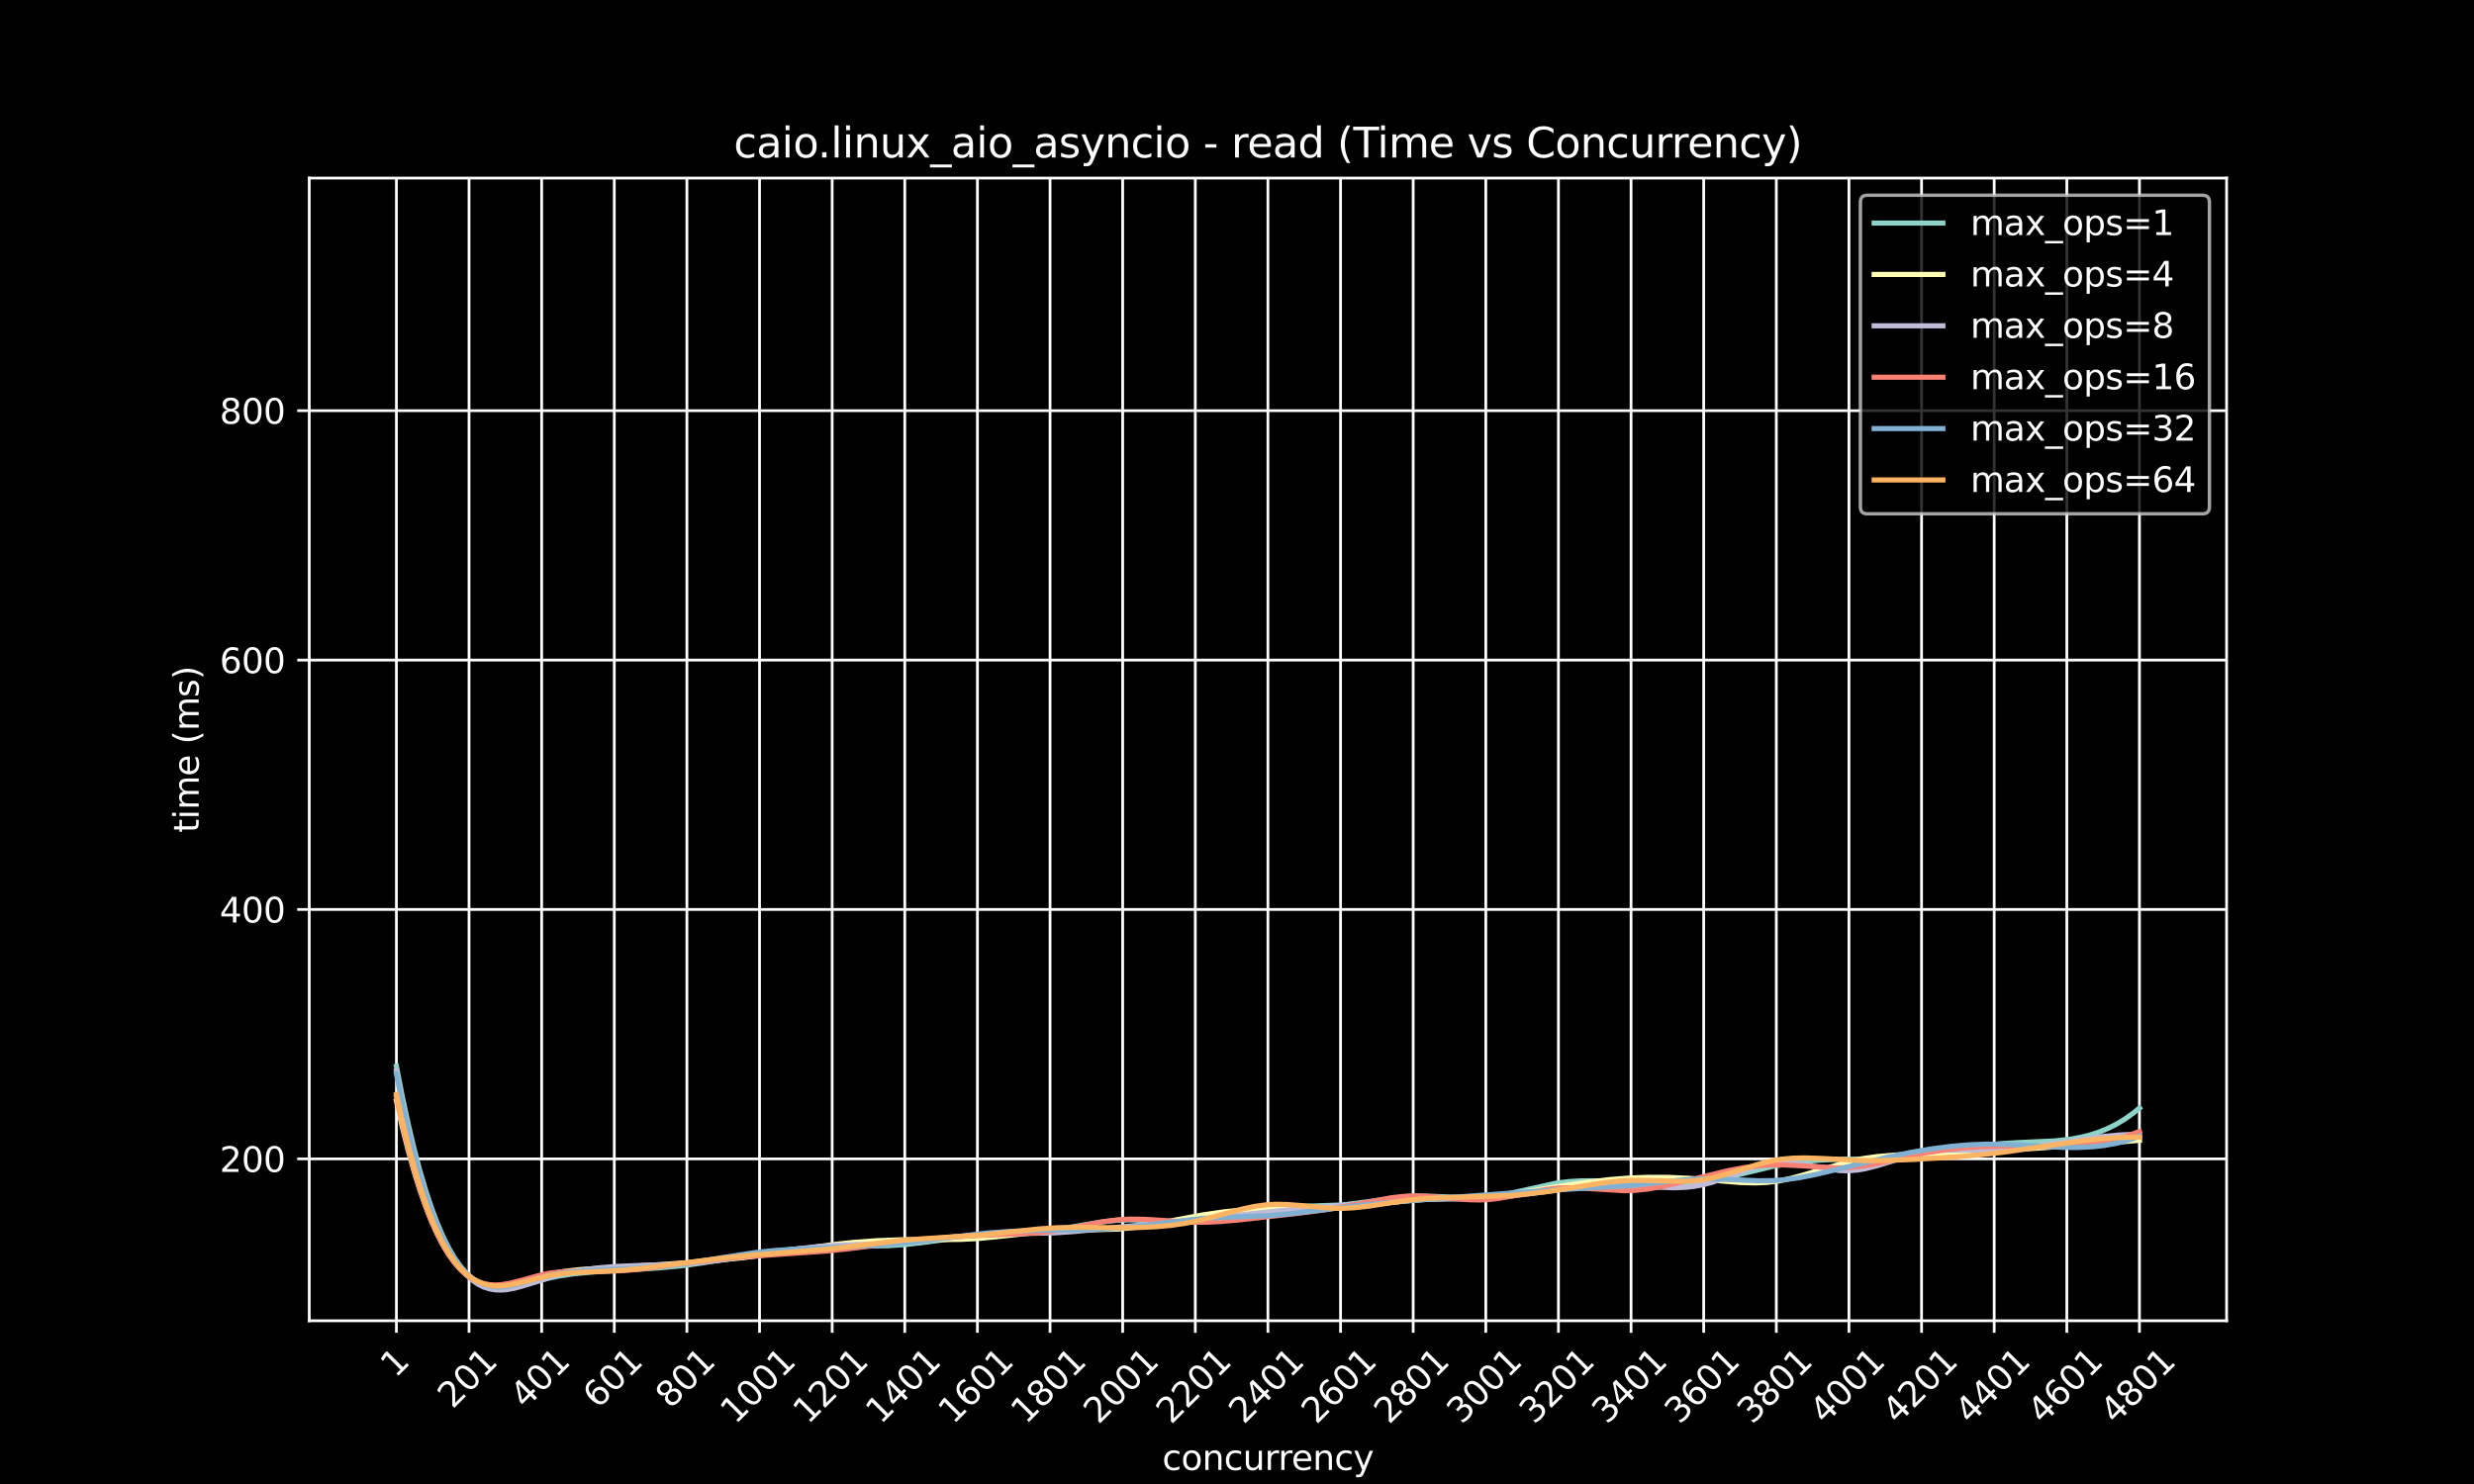 <?xml version="1.0" encoding="utf-8" standalone="no"?>
<!DOCTYPE svg PUBLIC "-//W3C//DTD SVG 1.1//EN"
  "http://www.w3.org/Graphics/SVG/1.1/DTD/svg11.dtd">
<svg xmlns:xlink="http://www.w3.org/1999/xlink" width="720pt" height="432pt" viewBox="0 0 720 432" xmlns="http://www.w3.org/2000/svg" version="1.1">
 <defs>
  <style type="text/css">*{stroke-linejoin: round; stroke-linecap: butt}</style>
 </defs>
 <g id="figure_1">
  <g id="patch_1">
   <path d="M 0 432 
L 720 432 
L 720 0 
L 0 0 
z
"/>
  </g>
  <g id="axes_1">
   <g id="patch_2">
    <path d="M 90 384.48 
L 648 384.48 
L 648 51.84 
L 90 51.84 
z
"/>
   </g>
   <g id="matplotlib.axis_1">
    <g id="xtick_1">
     <g id="line2d_1">
      <path d="M 115.364 384.48 
L 115.364 51.84 
" clip-path="url(#p77dd5438fb)" style="fill: none; stroke: #ffffff; stroke-width: 0.8; stroke-linecap: square"/>
     </g>
     <g id="line2d_2">
      <defs>
       <path id="m92e8cd716f" d="M 0 0 
L 0 3.5 
" style="stroke: #ffffff; stroke-width: 0.8"/>
      </defs>
      <g>
       <use xlink:href="#m92e8cd716f" x="115.364" y="384.48" style="fill: #ffffff; stroke: #ffffff; stroke-width: 0.8"/>
      </g>
     </g>
     <g id="text_1">
      <!-- 1 -->
      <g style="fill: #ffffff" transform="translate(115.065 401.352) rotate(-45) scale(0.1 -0.1)">
       <defs>
        <path id="DejaVuSans-31" d="M 794 531 
L 1825 531 
L 1825 4091 
L 703 3866 
L 703 4441 
L 1819 4666 
L 2450 4666 
L 2450 531 
L 3481 531 
L 3481 0 
L 794 0 
L 794 531 
z
" transform="scale(0.016)"/>
       </defs>
       <use xlink:href="#DejaVuSans-31"/>
      </g>
     </g>
    </g>
    <g id="xtick_2">
     <g id="line2d_3">
      <path d="M 136.5 384.48 
L 136.5 51.84 
" clip-path="url(#p77dd5438fb)" style="fill: none; stroke: #ffffff; stroke-width: 0.8; stroke-linecap: square"/>
     </g>
     <g id="line2d_4">
      <g>
       <use xlink:href="#m92e8cd716f" x="136.5" y="384.48" style="fill: #ffffff; stroke: #ffffff; stroke-width: 0.8"/>
      </g>
     </g>
     <g id="text_2">
      <!-- 201 -->
      <g style="fill: #ffffff" transform="translate(131.703 410.35) rotate(-45) scale(0.1 -0.1)">
       <defs>
        <path id="DejaVuSans-32" d="M 1228 531 
L 3431 531 
L 3431 0 
L 469 0 
L 469 531 
Q 828 903 1448 1529 
Q 2069 2156 2228 2338 
Q 2531 2678 2651 2914 
Q 2772 3150 2772 3378 
Q 2772 3750 2511 3984 
Q 2250 4219 1831 4219 
Q 1534 4219 1204 4116 
Q 875 4013 500 3803 
L 500 4441 
Q 881 4594 1212 4672 
Q 1544 4750 1819 4750 
Q 2544 4750 2975 4387 
Q 3406 4025 3406 3419 
Q 3406 3131 3298 2873 
Q 3191 2616 2906 2266 
Q 2828 2175 2409 1742 
Q 1991 1309 1228 531 
z
" transform="scale(0.016)"/>
        <path id="DejaVuSans-30" d="M 2034 4250 
Q 1547 4250 1301 3770 
Q 1056 3291 1056 2328 
Q 1056 1369 1301 889 
Q 1547 409 2034 409 
Q 2525 409 2770 889 
Q 3016 1369 3016 2328 
Q 3016 3291 2770 3770 
Q 2525 4250 2034 4250 
z
M 2034 4750 
Q 2819 4750 3233 4129 
Q 3647 3509 3647 2328 
Q 3647 1150 3233 529 
Q 2819 -91 2034 -91 
Q 1250 -91 836 529 
Q 422 1150 422 2328 
Q 422 3509 836 4129 
Q 1250 4750 2034 4750 
z
" transform="scale(0.016)"/>
       </defs>
       <use xlink:href="#DejaVuSans-32"/>
       <use xlink:href="#DejaVuSans-30" x="63.623"/>
       <use xlink:href="#DejaVuSans-31" x="127.246"/>
      </g>
     </g>
    </g>
    <g id="xtick_3">
     <g id="line2d_5">
      <path d="M 157.636 384.48 
L 157.636 51.84 
" clip-path="url(#p77dd5438fb)" style="fill: none; stroke: #ffffff; stroke-width: 0.8; stroke-linecap: square"/>
     </g>
     <g id="line2d_6">
      <g>
       <use xlink:href="#m92e8cd716f" x="157.636" y="384.48" style="fill: #ffffff; stroke: #ffffff; stroke-width: 0.8"/>
      </g>
     </g>
     <g id="text_3">
      <!-- 401 -->
      <g style="fill: #ffffff" transform="translate(152.839 410.35) rotate(-45) scale(0.1 -0.1)">
       <defs>
        <path id="DejaVuSans-34" d="M 2419 4116 
L 825 1625 
L 2419 1625 
L 2419 4116 
z
M 2253 4666 
L 3047 4666 
L 3047 1625 
L 3713 1625 
L 3713 1100 
L 3047 1100 
L 3047 0 
L 2419 0 
L 2419 1100 
L 313 1100 
L 313 1709 
L 2253 4666 
z
" transform="scale(0.016)"/>
       </defs>
       <use xlink:href="#DejaVuSans-34"/>
       <use xlink:href="#DejaVuSans-30" x="63.623"/>
       <use xlink:href="#DejaVuSans-31" x="127.246"/>
      </g>
     </g>
    </g>
    <g id="xtick_4">
     <g id="line2d_7">
      <path d="M 178.773 384.48 
L 178.773 51.84 
" clip-path="url(#p77dd5438fb)" style="fill: none; stroke: #ffffff; stroke-width: 0.8; stroke-linecap: square"/>
     </g>
     <g id="line2d_8">
      <g>
       <use xlink:href="#m92e8cd716f" x="178.773" y="384.48" style="fill: #ffffff; stroke: #ffffff; stroke-width: 0.8"/>
      </g>
     </g>
     <g id="text_4">
      <!-- 601 -->
      <g style="fill: #ffffff" transform="translate(173.975 410.35) rotate(-45) scale(0.1 -0.1)">
       <defs>
        <path id="DejaVuSans-36" d="M 2113 2584 
Q 1688 2584 1439 2293 
Q 1191 2003 1191 1497 
Q 1191 994 1439 701 
Q 1688 409 2113 409 
Q 2538 409 2786 701 
Q 3034 994 3034 1497 
Q 3034 2003 2786 2293 
Q 2538 2584 2113 2584 
z
M 3366 4563 
L 3366 3988 
Q 3128 4100 2886 4159 
Q 2644 4219 2406 4219 
Q 1781 4219 1451 3797 
Q 1122 3375 1075 2522 
Q 1259 2794 1537 2939 
Q 1816 3084 2150 3084 
Q 2853 3084 3261 2657 
Q 3669 2231 3669 1497 
Q 3669 778 3244 343 
Q 2819 -91 2113 -91 
Q 1303 -91 875 529 
Q 447 1150 447 2328 
Q 447 3434 972 4092 
Q 1497 4750 2381 4750 
Q 2619 4750 2861 4703 
Q 3103 4656 3366 4563 
z
" transform="scale(0.016)"/>
       </defs>
       <use xlink:href="#DejaVuSans-36"/>
       <use xlink:href="#DejaVuSans-30" x="63.623"/>
       <use xlink:href="#DejaVuSans-31" x="127.246"/>
      </g>
     </g>
    </g>
    <g id="xtick_5">
     <g id="line2d_9">
      <path d="M 199.909 384.48 
L 199.909 51.84 
" clip-path="url(#p77dd5438fb)" style="fill: none; stroke: #ffffff; stroke-width: 0.8; stroke-linecap: square"/>
     </g>
     <g id="line2d_10">
      <g>
       <use xlink:href="#m92e8cd716f" x="199.909" y="384.48" style="fill: #ffffff; stroke: #ffffff; stroke-width: 0.8"/>
      </g>
     </g>
     <g id="text_5">
      <!-- 801 -->
      <g style="fill: #ffffff" transform="translate(195.112 410.35) rotate(-45) scale(0.1 -0.1)">
       <defs>
        <path id="DejaVuSans-38" d="M 2034 2216 
Q 1584 2216 1326 1975 
Q 1069 1734 1069 1313 
Q 1069 891 1326 650 
Q 1584 409 2034 409 
Q 2484 409 2743 651 
Q 3003 894 3003 1313 
Q 3003 1734 2745 1975 
Q 2488 2216 2034 2216 
z
M 1403 2484 
Q 997 2584 770 2862 
Q 544 3141 544 3541 
Q 544 4100 942 4425 
Q 1341 4750 2034 4750 
Q 2731 4750 3128 4425 
Q 3525 4100 3525 3541 
Q 3525 3141 3298 2862 
Q 3072 2584 2669 2484 
Q 3125 2378 3379 2068 
Q 3634 1759 3634 1313 
Q 3634 634 3220 271 
Q 2806 -91 2034 -91 
Q 1263 -91 848 271 
Q 434 634 434 1313 
Q 434 1759 690 2068 
Q 947 2378 1403 2484 
z
M 1172 3481 
Q 1172 3119 1398 2916 
Q 1625 2713 2034 2713 
Q 2441 2713 2670 2916 
Q 2900 3119 2900 3481 
Q 2900 3844 2670 4047 
Q 2441 4250 2034 4250 
Q 1625 4250 1398 4047 
Q 1172 3844 1172 3481 
z
" transform="scale(0.016)"/>
       </defs>
       <use xlink:href="#DejaVuSans-38"/>
       <use xlink:href="#DejaVuSans-30" x="63.623"/>
       <use xlink:href="#DejaVuSans-31" x="127.246"/>
      </g>
     </g>
    </g>
    <g id="xtick_6">
     <g id="line2d_11">
      <path d="M 221.045 384.48 
L 221.045 51.84 
" clip-path="url(#p77dd5438fb)" style="fill: none; stroke: #ffffff; stroke-width: 0.8; stroke-linecap: square"/>
     </g>
     <g id="line2d_12">
      <g>
       <use xlink:href="#m92e8cd716f" x="221.045" y="384.48" style="fill: #ffffff; stroke: #ffffff; stroke-width: 0.8"/>
      </g>
     </g>
     <g id="text_6">
      <!-- 1001 -->
      <g style="fill: #ffffff" transform="translate(213.999 414.849) rotate(-45) scale(0.1 -0.1)">
       <use xlink:href="#DejaVuSans-31"/>
       <use xlink:href="#DejaVuSans-30" x="63.623"/>
       <use xlink:href="#DejaVuSans-30" x="127.246"/>
       <use xlink:href="#DejaVuSans-31" x="190.869"/>
      </g>
     </g>
    </g>
    <g id="xtick_7">
     <g id="line2d_13">
      <path d="M 242.182 384.48 
L 242.182 51.84 
" clip-path="url(#p77dd5438fb)" style="fill: none; stroke: #ffffff; stroke-width: 0.8; stroke-linecap: square"/>
     </g>
     <g id="line2d_14">
      <g>
       <use xlink:href="#m92e8cd716f" x="242.182" y="384.48" style="fill: #ffffff; stroke: #ffffff; stroke-width: 0.8"/>
      </g>
     </g>
     <g id="text_7">
      <!-- 1201 -->
      <g style="fill: #ffffff" transform="translate(235.135 414.849) rotate(-45) scale(0.1 -0.1)">
       <use xlink:href="#DejaVuSans-31"/>
       <use xlink:href="#DejaVuSans-32" x="63.623"/>
       <use xlink:href="#DejaVuSans-30" x="127.246"/>
       <use xlink:href="#DejaVuSans-31" x="190.869"/>
      </g>
     </g>
    </g>
    <g id="xtick_8">
     <g id="line2d_15">
      <path d="M 263.318 384.48 
L 263.318 51.84 
" clip-path="url(#p77dd5438fb)" style="fill: none; stroke: #ffffff; stroke-width: 0.8; stroke-linecap: square"/>
     </g>
     <g id="line2d_16">
      <g>
       <use xlink:href="#m92e8cd716f" x="263.318" y="384.48" style="fill: #ffffff; stroke: #ffffff; stroke-width: 0.8"/>
      </g>
     </g>
     <g id="text_8">
      <!-- 1401 -->
      <g style="fill: #ffffff" transform="translate(256.271 414.849) rotate(-45) scale(0.1 -0.1)">
       <use xlink:href="#DejaVuSans-31"/>
       <use xlink:href="#DejaVuSans-34" x="63.623"/>
       <use xlink:href="#DejaVuSans-30" x="127.246"/>
       <use xlink:href="#DejaVuSans-31" x="190.869"/>
      </g>
     </g>
    </g>
    <g id="xtick_9">
     <g id="line2d_17">
      <path d="M 284.455 384.48 
L 284.455 51.84 
" clip-path="url(#p77dd5438fb)" style="fill: none; stroke: #ffffff; stroke-width: 0.8; stroke-linecap: square"/>
     </g>
     <g id="line2d_18">
      <g>
       <use xlink:href="#m92e8cd716f" x="284.455" y="384.48" style="fill: #ffffff; stroke: #ffffff; stroke-width: 0.8"/>
      </g>
     </g>
     <g id="text_9">
      <!-- 1601 -->
      <g style="fill: #ffffff" transform="translate(277.408 414.849) rotate(-45) scale(0.1 -0.1)">
       <use xlink:href="#DejaVuSans-31"/>
       <use xlink:href="#DejaVuSans-36" x="63.623"/>
       <use xlink:href="#DejaVuSans-30" x="127.246"/>
       <use xlink:href="#DejaVuSans-31" x="190.869"/>
      </g>
     </g>
    </g>
    <g id="xtick_10">
     <g id="line2d_19">
      <path d="M 305.591 384.48 
L 305.591 51.84 
" clip-path="url(#p77dd5438fb)" style="fill: none; stroke: #ffffff; stroke-width: 0.8; stroke-linecap: square"/>
     </g>
     <g id="line2d_20">
      <g>
       <use xlink:href="#m92e8cd716f" x="305.591" y="384.48" style="fill: #ffffff; stroke: #ffffff; stroke-width: 0.8"/>
      </g>
     </g>
     <g id="text_10">
      <!-- 1801 -->
      <g style="fill: #ffffff" transform="translate(298.544 414.849) rotate(-45) scale(0.1 -0.1)">
       <use xlink:href="#DejaVuSans-31"/>
       <use xlink:href="#DejaVuSans-38" x="63.623"/>
       <use xlink:href="#DejaVuSans-30" x="127.246"/>
       <use xlink:href="#DejaVuSans-31" x="190.869"/>
      </g>
     </g>
    </g>
    <g id="xtick_11">
     <g id="line2d_21">
      <path d="M 326.727 384.48 
L 326.727 51.84 
" clip-path="url(#p77dd5438fb)" style="fill: none; stroke: #ffffff; stroke-width: 0.8; stroke-linecap: square"/>
     </g>
     <g id="line2d_22">
      <g>
       <use xlink:href="#m92e8cd716f" x="326.727" y="384.48" style="fill: #ffffff; stroke: #ffffff; stroke-width: 0.8"/>
      </g>
     </g>
     <g id="text_11">
      <!-- 2001 -->
      <g style="fill: #ffffff" transform="translate(319.681 414.849) rotate(-45) scale(0.1 -0.1)">
       <use xlink:href="#DejaVuSans-32"/>
       <use xlink:href="#DejaVuSans-30" x="63.623"/>
       <use xlink:href="#DejaVuSans-30" x="127.246"/>
       <use xlink:href="#DejaVuSans-31" x="190.869"/>
      </g>
     </g>
    </g>
    <g id="xtick_12">
     <g id="line2d_23">
      <path d="M 347.864 384.48 
L 347.864 51.84 
" clip-path="url(#p77dd5438fb)" style="fill: none; stroke: #ffffff; stroke-width: 0.8; stroke-linecap: square"/>
     </g>
     <g id="line2d_24">
      <g>
       <use xlink:href="#m92e8cd716f" x="347.864" y="384.48" style="fill: #ffffff; stroke: #ffffff; stroke-width: 0.8"/>
      </g>
     </g>
     <g id="text_12">
      <!-- 2201 -->
      <g style="fill: #ffffff" transform="translate(340.817 414.849) rotate(-45) scale(0.1 -0.1)">
       <use xlink:href="#DejaVuSans-32"/>
       <use xlink:href="#DejaVuSans-32" x="63.623"/>
       <use xlink:href="#DejaVuSans-30" x="127.246"/>
       <use xlink:href="#DejaVuSans-31" x="190.869"/>
      </g>
     </g>
    </g>
    <g id="xtick_13">
     <g id="line2d_25">
      <path d="M 369 384.48 
L 369 51.84 
" clip-path="url(#p77dd5438fb)" style="fill: none; stroke: #ffffff; stroke-width: 0.8; stroke-linecap: square"/>
     </g>
     <g id="line2d_26">
      <g>
       <use xlink:href="#m92e8cd716f" x="369" y="384.48" style="fill: #ffffff; stroke: #ffffff; stroke-width: 0.8"/>
      </g>
     </g>
     <g id="text_13">
      <!-- 2401 -->
      <g style="fill: #ffffff" transform="translate(361.953 414.849) rotate(-45) scale(0.1 -0.1)">
       <use xlink:href="#DejaVuSans-32"/>
       <use xlink:href="#DejaVuSans-34" x="63.623"/>
       <use xlink:href="#DejaVuSans-30" x="127.246"/>
       <use xlink:href="#DejaVuSans-31" x="190.869"/>
      </g>
     </g>
    </g>
    <g id="xtick_14">
     <g id="line2d_27">
      <path d="M 390.136 384.48 
L 390.136 51.84 
" clip-path="url(#p77dd5438fb)" style="fill: none; stroke: #ffffff; stroke-width: 0.8; stroke-linecap: square"/>
     </g>
     <g id="line2d_28">
      <g>
       <use xlink:href="#m92e8cd716f" x="390.136" y="384.48" style="fill: #ffffff; stroke: #ffffff; stroke-width: 0.8"/>
      </g>
     </g>
     <g id="text_14">
      <!-- 2601 -->
      <g style="fill: #ffffff" transform="translate(383.09 414.849) rotate(-45) scale(0.1 -0.1)">
       <use xlink:href="#DejaVuSans-32"/>
       <use xlink:href="#DejaVuSans-36" x="63.623"/>
       <use xlink:href="#DejaVuSans-30" x="127.246"/>
       <use xlink:href="#DejaVuSans-31" x="190.869"/>
      </g>
     </g>
    </g>
    <g id="xtick_15">
     <g id="line2d_29">
      <path d="M 411.273 384.48 
L 411.273 51.84 
" clip-path="url(#p77dd5438fb)" style="fill: none; stroke: #ffffff; stroke-width: 0.8; stroke-linecap: square"/>
     </g>
     <g id="line2d_30">
      <g>
       <use xlink:href="#m92e8cd716f" x="411.273" y="384.48" style="fill: #ffffff; stroke: #ffffff; stroke-width: 0.8"/>
      </g>
     </g>
     <g id="text_15">
      <!-- 2801 -->
      <g style="fill: #ffffff" transform="translate(404.226 414.849) rotate(-45) scale(0.1 -0.1)">
       <use xlink:href="#DejaVuSans-32"/>
       <use xlink:href="#DejaVuSans-38" x="63.623"/>
       <use xlink:href="#DejaVuSans-30" x="127.246"/>
       <use xlink:href="#DejaVuSans-31" x="190.869"/>
      </g>
     </g>
    </g>
    <g id="xtick_16">
     <g id="line2d_31">
      <path d="M 432.409 384.48 
L 432.409 51.84 
" clip-path="url(#p77dd5438fb)" style="fill: none; stroke: #ffffff; stroke-width: 0.8; stroke-linecap: square"/>
     </g>
     <g id="line2d_32">
      <g>
       <use xlink:href="#m92e8cd716f" x="432.409" y="384.48" style="fill: #ffffff; stroke: #ffffff; stroke-width: 0.8"/>
      </g>
     </g>
     <g id="text_16">
      <!-- 3001 -->
      <g style="fill: #ffffff" transform="translate(425.362 414.849) rotate(-45) scale(0.1 -0.1)">
       <defs>
        <path id="DejaVuSans-33" d="M 2597 2516 
Q 3050 2419 3304 2112 
Q 3559 1806 3559 1356 
Q 3559 666 3084 287 
Q 2609 -91 1734 -91 
Q 1441 -91 1130 -33 
Q 819 25 488 141 
L 488 750 
Q 750 597 1062 519 
Q 1375 441 1716 441 
Q 2309 441 2620 675 
Q 2931 909 2931 1356 
Q 2931 1769 2642 2001 
Q 2353 2234 1838 2234 
L 1294 2234 
L 1294 2753 
L 1863 2753 
Q 2328 2753 2575 2939 
Q 2822 3125 2822 3475 
Q 2822 3834 2567 4026 
Q 2313 4219 1838 4219 
Q 1578 4219 1281 4162 
Q 984 4106 628 3988 
L 628 4550 
Q 988 4650 1302 4700 
Q 1616 4750 1894 4750 
Q 2613 4750 3031 4423 
Q 3450 4097 3450 3541 
Q 3450 3153 3228 2886 
Q 3006 2619 2597 2516 
z
" transform="scale(0.016)"/>
       </defs>
       <use xlink:href="#DejaVuSans-33"/>
       <use xlink:href="#DejaVuSans-30" x="63.623"/>
       <use xlink:href="#DejaVuSans-30" x="127.246"/>
       <use xlink:href="#DejaVuSans-31" x="190.869"/>
      </g>
     </g>
    </g>
    <g id="xtick_17">
     <g id="line2d_33">
      <path d="M 453.545 384.48 
L 453.545 51.84 
" clip-path="url(#p77dd5438fb)" style="fill: none; stroke: #ffffff; stroke-width: 0.8; stroke-linecap: square"/>
     </g>
     <g id="line2d_34">
      <g>
       <use xlink:href="#m92e8cd716f" x="453.545" y="384.48" style="fill: #ffffff; stroke: #ffffff; stroke-width: 0.8"/>
      </g>
     </g>
     <g id="text_17">
      <!-- 3201 -->
      <g style="fill: #ffffff" transform="translate(446.499 414.849) rotate(-45) scale(0.1 -0.1)">
       <use xlink:href="#DejaVuSans-33"/>
       <use xlink:href="#DejaVuSans-32" x="63.623"/>
       <use xlink:href="#DejaVuSans-30" x="127.246"/>
       <use xlink:href="#DejaVuSans-31" x="190.869"/>
      </g>
     </g>
    </g>
    <g id="xtick_18">
     <g id="line2d_35">
      <path d="M 474.682 384.48 
L 474.682 51.84 
" clip-path="url(#p77dd5438fb)" style="fill: none; stroke: #ffffff; stroke-width: 0.8; stroke-linecap: square"/>
     </g>
     <g id="line2d_36">
      <g>
       <use xlink:href="#m92e8cd716f" x="474.682" y="384.48" style="fill: #ffffff; stroke: #ffffff; stroke-width: 0.8"/>
      </g>
     </g>
     <g id="text_18">
      <!-- 3401 -->
      <g style="fill: #ffffff" transform="translate(467.635 414.849) rotate(-45) scale(0.1 -0.1)">
       <use xlink:href="#DejaVuSans-33"/>
       <use xlink:href="#DejaVuSans-34" x="63.623"/>
       <use xlink:href="#DejaVuSans-30" x="127.246"/>
       <use xlink:href="#DejaVuSans-31" x="190.869"/>
      </g>
     </g>
    </g>
    <g id="xtick_19">
     <g id="line2d_37">
      <path d="M 495.818 384.48 
L 495.818 51.84 
" clip-path="url(#p77dd5438fb)" style="fill: none; stroke: #ffffff; stroke-width: 0.8; stroke-linecap: square"/>
     </g>
     <g id="line2d_38">
      <g>
       <use xlink:href="#m92e8cd716f" x="495.818" y="384.48" style="fill: #ffffff; stroke: #ffffff; stroke-width: 0.8"/>
      </g>
     </g>
     <g id="text_19">
      <!-- 3601 -->
      <g style="fill: #ffffff" transform="translate(488.771 414.849) rotate(-45) scale(0.1 -0.1)">
       <use xlink:href="#DejaVuSans-33"/>
       <use xlink:href="#DejaVuSans-36" x="63.623"/>
       <use xlink:href="#DejaVuSans-30" x="127.246"/>
       <use xlink:href="#DejaVuSans-31" x="190.869"/>
      </g>
     </g>
    </g>
    <g id="xtick_20">
     <g id="line2d_39">
      <path d="M 516.955 384.48 
L 516.955 51.84 
" clip-path="url(#p77dd5438fb)" style="fill: none; stroke: #ffffff; stroke-width: 0.8; stroke-linecap: square"/>
     </g>
     <g id="line2d_40">
      <g>
       <use xlink:href="#m92e8cd716f" x="516.955" y="384.48" style="fill: #ffffff; stroke: #ffffff; stroke-width: 0.8"/>
      </g>
     </g>
     <g id="text_20">
      <!-- 3801 -->
      <g style="fill: #ffffff" transform="translate(509.908 414.849) rotate(-45) scale(0.1 -0.1)">
       <use xlink:href="#DejaVuSans-33"/>
       <use xlink:href="#DejaVuSans-38" x="63.623"/>
       <use xlink:href="#DejaVuSans-30" x="127.246"/>
       <use xlink:href="#DejaVuSans-31" x="190.869"/>
      </g>
     </g>
    </g>
    <g id="xtick_21">
     <g id="line2d_41">
      <path d="M 538.091 384.48 
L 538.091 51.84 
" clip-path="url(#p77dd5438fb)" style="fill: none; stroke: #ffffff; stroke-width: 0.8; stroke-linecap: square"/>
     </g>
     <g id="line2d_42">
      <g>
       <use xlink:href="#m92e8cd716f" x="538.091" y="384.48" style="fill: #ffffff; stroke: #ffffff; stroke-width: 0.8"/>
      </g>
     </g>
     <g id="text_21">
      <!-- 4001 -->
      <g style="fill: #ffffff" transform="translate(531.044 414.849) rotate(-45) scale(0.1 -0.1)">
       <use xlink:href="#DejaVuSans-34"/>
       <use xlink:href="#DejaVuSans-30" x="63.623"/>
       <use xlink:href="#DejaVuSans-30" x="127.246"/>
       <use xlink:href="#DejaVuSans-31" x="190.869"/>
      </g>
     </g>
    </g>
    <g id="xtick_22">
     <g id="line2d_43">
      <path d="M 559.227 384.48 
L 559.227 51.84 
" clip-path="url(#p77dd5438fb)" style="fill: none; stroke: #ffffff; stroke-width: 0.8; stroke-linecap: square"/>
     </g>
     <g id="line2d_44">
      <g>
       <use xlink:href="#m92e8cd716f" x="559.227" y="384.48" style="fill: #ffffff; stroke: #ffffff; stroke-width: 0.8"/>
      </g>
     </g>
     <g id="text_22">
      <!-- 4201 -->
      <g style="fill: #ffffff" transform="translate(552.181 414.849) rotate(-45) scale(0.1 -0.1)">
       <use xlink:href="#DejaVuSans-34"/>
       <use xlink:href="#DejaVuSans-32" x="63.623"/>
       <use xlink:href="#DejaVuSans-30" x="127.246"/>
       <use xlink:href="#DejaVuSans-31" x="190.869"/>
      </g>
     </g>
    </g>
    <g id="xtick_23">
     <g id="line2d_45">
      <path d="M 580.364 384.48 
L 580.364 51.84 
" clip-path="url(#p77dd5438fb)" style="fill: none; stroke: #ffffff; stroke-width: 0.8; stroke-linecap: square"/>
     </g>
     <g id="line2d_46">
      <g>
       <use xlink:href="#m92e8cd716f" x="580.364" y="384.48" style="fill: #ffffff; stroke: #ffffff; stroke-width: 0.8"/>
      </g>
     </g>
     <g id="text_23">
      <!-- 4401 -->
      <g style="fill: #ffffff" transform="translate(573.317 414.849) rotate(-45) scale(0.1 -0.1)">
       <use xlink:href="#DejaVuSans-34"/>
       <use xlink:href="#DejaVuSans-34" x="63.623"/>
       <use xlink:href="#DejaVuSans-30" x="127.246"/>
       <use xlink:href="#DejaVuSans-31" x="190.869"/>
      </g>
     </g>
    </g>
    <g id="xtick_24">
     <g id="line2d_47">
      <path d="M 601.5 384.48 
L 601.5 51.84 
" clip-path="url(#p77dd5438fb)" style="fill: none; stroke: #ffffff; stroke-width: 0.8; stroke-linecap: square"/>
     </g>
     <g id="line2d_48">
      <g>
       <use xlink:href="#m92e8cd716f" x="601.5" y="384.48" style="fill: #ffffff; stroke: #ffffff; stroke-width: 0.8"/>
      </g>
     </g>
     <g id="text_24">
      <!-- 4601 -->
      <g style="fill: #ffffff" transform="translate(594.453 414.849) rotate(-45) scale(0.1 -0.1)">
       <use xlink:href="#DejaVuSans-34"/>
       <use xlink:href="#DejaVuSans-36" x="63.623"/>
       <use xlink:href="#DejaVuSans-30" x="127.246"/>
       <use xlink:href="#DejaVuSans-31" x="190.869"/>
      </g>
     </g>
    </g>
    <g id="xtick_25">
     <g id="line2d_49">
      <path d="M 622.636 384.48 
L 622.636 51.84 
" clip-path="url(#p77dd5438fb)" style="fill: none; stroke: #ffffff; stroke-width: 0.8; stroke-linecap: square"/>
     </g>
     <g id="line2d_50">
      <g>
       <use xlink:href="#m92e8cd716f" x="622.636" y="384.48" style="fill: #ffffff; stroke: #ffffff; stroke-width: 0.8"/>
      </g>
     </g>
     <g id="text_25">
      <!-- 4801 -->
      <g style="fill: #ffffff" transform="translate(615.59 414.849) rotate(-45) scale(0.1 -0.1)">
       <use xlink:href="#DejaVuSans-34"/>
       <use xlink:href="#DejaVuSans-38" x="63.623"/>
       <use xlink:href="#DejaVuSans-30" x="127.246"/>
       <use xlink:href="#DejaVuSans-31" x="190.869"/>
      </g>
     </g>
    </g>
    <g id="text_26">
     <!-- concurrency -->
     <g style="fill: #ffffff" transform="translate(338.24 427.918) scale(0.1 -0.1)">
      <defs>
       <path id="DejaVuSans-63" d="M 3122 3366 
L 3122 2828 
Q 2878 2963 2633 3030 
Q 2388 3097 2138 3097 
Q 1578 3097 1268 2742 
Q 959 2388 959 1747 
Q 959 1106 1268 751 
Q 1578 397 2138 397 
Q 2388 397 2633 464 
Q 2878 531 3122 666 
L 3122 134 
Q 2881 22 2623 -34 
Q 2366 -91 2075 -91 
Q 1284 -91 818 406 
Q 353 903 353 1747 
Q 353 2603 823 3093 
Q 1294 3584 2113 3584 
Q 2378 3584 2631 3529 
Q 2884 3475 3122 3366 
z
" transform="scale(0.016)"/>
       <path id="DejaVuSans-6f" d="M 1959 3097 
Q 1497 3097 1228 2736 
Q 959 2375 959 1747 
Q 959 1119 1226 758 
Q 1494 397 1959 397 
Q 2419 397 2687 759 
Q 2956 1122 2956 1747 
Q 2956 2369 2687 2733 
Q 2419 3097 1959 3097 
z
M 1959 3584 
Q 2709 3584 3137 3096 
Q 3566 2609 3566 1747 
Q 3566 888 3137 398 
Q 2709 -91 1959 -91 
Q 1206 -91 779 398 
Q 353 888 353 1747 
Q 353 2609 779 3096 
Q 1206 3584 1959 3584 
z
" transform="scale(0.016)"/>
       <path id="DejaVuSans-6e" d="M 3513 2113 
L 3513 0 
L 2938 0 
L 2938 2094 
Q 2938 2591 2744 2837 
Q 2550 3084 2163 3084 
Q 1697 3084 1428 2787 
Q 1159 2491 1159 1978 
L 1159 0 
L 581 0 
L 581 3500 
L 1159 3500 
L 1159 2956 
Q 1366 3272 1645 3428 
Q 1925 3584 2291 3584 
Q 2894 3584 3203 3211 
Q 3513 2838 3513 2113 
z
" transform="scale(0.016)"/>
       <path id="DejaVuSans-75" d="M 544 1381 
L 544 3500 
L 1119 3500 
L 1119 1403 
Q 1119 906 1312 657 
Q 1506 409 1894 409 
Q 2359 409 2629 706 
Q 2900 1003 2900 1516 
L 2900 3500 
L 3475 3500 
L 3475 0 
L 2900 0 
L 2900 538 
Q 2691 219 2414 64 
Q 2138 -91 1772 -91 
Q 1169 -91 856 284 
Q 544 659 544 1381 
z
M 1991 3584 
L 1991 3584 
z
" transform="scale(0.016)"/>
       <path id="DejaVuSans-72" d="M 2631 2963 
Q 2534 3019 2420 3045 
Q 2306 3072 2169 3072 
Q 1681 3072 1420 2755 
Q 1159 2438 1159 1844 
L 1159 0 
L 581 0 
L 581 3500 
L 1159 3500 
L 1159 2956 
Q 1341 3275 1631 3429 
Q 1922 3584 2338 3584 
Q 2397 3584 2469 3576 
Q 2541 3569 2628 3553 
L 2631 2963 
z
" transform="scale(0.016)"/>
       <path id="DejaVuSans-65" d="M 3597 1894 
L 3597 1613 
L 953 1613 
Q 991 1019 1311 708 
Q 1631 397 2203 397 
Q 2534 397 2845 478 
Q 3156 559 3463 722 
L 3463 178 
Q 3153 47 2828 -22 
Q 2503 -91 2169 -91 
Q 1331 -91 842 396 
Q 353 884 353 1716 
Q 353 2575 817 3079 
Q 1281 3584 2069 3584 
Q 2775 3584 3186 3129 
Q 3597 2675 3597 1894 
z
M 3022 2063 
Q 3016 2534 2758 2815 
Q 2500 3097 2075 3097 
Q 1594 3097 1305 2825 
Q 1016 2553 972 2059 
L 3022 2063 
z
" transform="scale(0.016)"/>
       <path id="DejaVuSans-79" d="M 2059 -325 
Q 1816 -950 1584 -1140 
Q 1353 -1331 966 -1331 
L 506 -1331 
L 506 -850 
L 844 -850 
Q 1081 -850 1212 -737 
Q 1344 -625 1503 -206 
L 1606 56 
L 191 3500 
L 800 3500 
L 1894 763 
L 2988 3500 
L 3597 3500 
L 2059 -325 
z
" transform="scale(0.016)"/>
      </defs>
      <use xlink:href="#DejaVuSans-63"/>
      <use xlink:href="#DejaVuSans-6f" x="54.98"/>
      <use xlink:href="#DejaVuSans-6e" x="116.162"/>
      <use xlink:href="#DejaVuSans-63" x="179.541"/>
      <use xlink:href="#DejaVuSans-75" x="234.521"/>
      <use xlink:href="#DejaVuSans-72" x="297.9"/>
      <use xlink:href="#DejaVuSans-72" x="337.264"/>
      <use xlink:href="#DejaVuSans-65" x="376.127"/>
      <use xlink:href="#DejaVuSans-6e" x="437.65"/>
      <use xlink:href="#DejaVuSans-63" x="501.029"/>
      <use xlink:href="#DejaVuSans-79" x="556.01"/>
     </g>
    </g>
   </g>
   <g id="matplotlib.axis_2">
    <g id="ytick_1">
     <g id="line2d_51">
      <path d="M 90 337.353 
L 648 337.353 
" clip-path="url(#p77dd5438fb)" style="fill: none; stroke: #ffffff; stroke-width: 0.8; stroke-linecap: square"/>
     </g>
     <g id="line2d_52">
      <defs>
       <path id="mc36e8940fd" d="M 0 0 
L -3.5 0 
" style="stroke: #ffffff; stroke-width: 0.8"/>
      </defs>
      <g>
       <use xlink:href="#mc36e8940fd" x="90" y="337.353" style="fill: #ffffff; stroke: #ffffff; stroke-width: 0.8"/>
      </g>
     </g>
     <g id="text_27">
      <!-- 200 -->
      <g style="fill: #ffffff" transform="translate(63.913 341.152) scale(0.1 -0.1)">
       <use xlink:href="#DejaVuSans-32"/>
       <use xlink:href="#DejaVuSans-30" x="63.623"/>
       <use xlink:href="#DejaVuSans-30" x="127.246"/>
      </g>
     </g>
    </g>
    <g id="ytick_2">
     <g id="line2d_53">
      <path d="M 90 264.751 
L 648 264.751 
" clip-path="url(#p77dd5438fb)" style="fill: none; stroke: #ffffff; stroke-width: 0.8; stroke-linecap: square"/>
     </g>
     <g id="line2d_54">
      <g>
       <use xlink:href="#mc36e8940fd" x="90" y="264.751" style="fill: #ffffff; stroke: #ffffff; stroke-width: 0.8"/>
      </g>
     </g>
     <g id="text_28">
      <!-- 400 -->
      <g style="fill: #ffffff" transform="translate(63.913 268.55) scale(0.1 -0.1)">
       <use xlink:href="#DejaVuSans-34"/>
       <use xlink:href="#DejaVuSans-30" x="63.623"/>
       <use xlink:href="#DejaVuSans-30" x="127.246"/>
      </g>
     </g>
    </g>
    <g id="ytick_3">
     <g id="line2d_55">
      <path d="M 90 192.149 
L 648 192.149 
" clip-path="url(#p77dd5438fb)" style="fill: none; stroke: #ffffff; stroke-width: 0.8; stroke-linecap: square"/>
     </g>
     <g id="line2d_56">
      <g>
       <use xlink:href="#mc36e8940fd" x="90" y="192.149" style="fill: #ffffff; stroke: #ffffff; stroke-width: 0.8"/>
      </g>
     </g>
     <g id="text_29">
      <!-- 600 -->
      <g style="fill: #ffffff" transform="translate(63.913 195.948) scale(0.1 -0.1)">
       <use xlink:href="#DejaVuSans-36"/>
       <use xlink:href="#DejaVuSans-30" x="63.623"/>
       <use xlink:href="#DejaVuSans-30" x="127.246"/>
      </g>
     </g>
    </g>
    <g id="ytick_4">
     <g id="line2d_57">
      <path d="M 90 119.547 
L 648 119.547 
" clip-path="url(#p77dd5438fb)" style="fill: none; stroke: #ffffff; stroke-width: 0.8; stroke-linecap: square"/>
     </g>
     <g id="line2d_58">
      <g>
       <use xlink:href="#mc36e8940fd" x="90" y="119.547" style="fill: #ffffff; stroke: #ffffff; stroke-width: 0.8"/>
      </g>
     </g>
     <g id="text_30">
      <!-- 800 -->
      <g style="fill: #ffffff" transform="translate(63.913 123.346) scale(0.1 -0.1)">
       <use xlink:href="#DejaVuSans-38"/>
       <use xlink:href="#DejaVuSans-30" x="63.623"/>
       <use xlink:href="#DejaVuSans-30" x="127.246"/>
      </g>
     </g>
    </g>
    <g id="text_31">
     <!-- time (ms) -->
     <g style="fill: #ffffff" transform="translate(57.833 242.422) rotate(-90) scale(0.1 -0.1)">
      <defs>
       <path id="DejaVuSans-74" d="M 1172 4494 
L 1172 3500 
L 2356 3500 
L 2356 3053 
L 1172 3053 
L 1172 1153 
Q 1172 725 1289 603 
Q 1406 481 1766 481 
L 2356 481 
L 2356 0 
L 1766 0 
Q 1100 0 847 248 
Q 594 497 594 1153 
L 594 3053 
L 172 3053 
L 172 3500 
L 594 3500 
L 594 4494 
L 1172 4494 
z
" transform="scale(0.016)"/>
       <path id="DejaVuSans-69" d="M 603 3500 
L 1178 3500 
L 1178 0 
L 603 0 
L 603 3500 
z
M 603 4863 
L 1178 4863 
L 1178 4134 
L 603 4134 
L 603 4863 
z
" transform="scale(0.016)"/>
       <path id="DejaVuSans-6d" d="M 3328 2828 
Q 3544 3216 3844 3400 
Q 4144 3584 4550 3584 
Q 5097 3584 5394 3201 
Q 5691 2819 5691 2113 
L 5691 0 
L 5113 0 
L 5113 2094 
Q 5113 2597 4934 2840 
Q 4756 3084 4391 3084 
Q 3944 3084 3684 2787 
Q 3425 2491 3425 1978 
L 3425 0 
L 2847 0 
L 2847 2094 
Q 2847 2600 2669 2842 
Q 2491 3084 2119 3084 
Q 1678 3084 1418 2786 
Q 1159 2488 1159 1978 
L 1159 0 
L 581 0 
L 581 3500 
L 1159 3500 
L 1159 2956 
Q 1356 3278 1631 3431 
Q 1906 3584 2284 3584 
Q 2666 3584 2933 3390 
Q 3200 3197 3328 2828 
z
" transform="scale(0.016)"/>
       <path id="DejaVuSans-20" transform="scale(0.016)"/>
       <path id="DejaVuSans-28" d="M 1984 4856 
Q 1566 4138 1362 3434 
Q 1159 2731 1159 2009 
Q 1159 1288 1364 580 
Q 1569 -128 1984 -844 
L 1484 -844 
Q 1016 -109 783 600 
Q 550 1309 550 2009 
Q 550 2706 781 3412 
Q 1013 4119 1484 4856 
L 1984 4856 
z
" transform="scale(0.016)"/>
       <path id="DejaVuSans-73" d="M 2834 3397 
L 2834 2853 
Q 2591 2978 2328 3040 
Q 2066 3103 1784 3103 
Q 1356 3103 1142 2972 
Q 928 2841 928 2578 
Q 928 2378 1081 2264 
Q 1234 2150 1697 2047 
L 1894 2003 
Q 2506 1872 2764 1633 
Q 3022 1394 3022 966 
Q 3022 478 2636 193 
Q 2250 -91 1575 -91 
Q 1294 -91 989 -36 
Q 684 19 347 128 
L 347 722 
Q 666 556 975 473 
Q 1284 391 1588 391 
Q 1994 391 2212 530 
Q 2431 669 2431 922 
Q 2431 1156 2273 1281 
Q 2116 1406 1581 1522 
L 1381 1569 
Q 847 1681 609 1914 
Q 372 2147 372 2553 
Q 372 3047 722 3315 
Q 1072 3584 1716 3584 
Q 2034 3584 2315 3537 
Q 2597 3491 2834 3397 
z
" transform="scale(0.016)"/>
       <path id="DejaVuSans-29" d="M 513 4856 
L 1013 4856 
Q 1481 4119 1714 3412 
Q 1947 2706 1947 2009 
Q 1947 1309 1714 600 
Q 1481 -109 1013 -844 
L 513 -844 
Q 928 -128 1133 580 
Q 1338 1288 1338 2009 
Q 1338 2731 1133 3434 
Q 928 4138 513 4856 
z
" transform="scale(0.016)"/>
      </defs>
      <use xlink:href="#DejaVuSans-74"/>
      <use xlink:href="#DejaVuSans-69" x="39.209"/>
      <use xlink:href="#DejaVuSans-6d" x="66.992"/>
      <use xlink:href="#DejaVuSans-65" x="164.404"/>
      <use xlink:href="#DejaVuSans-20" x="225.928"/>
      <use xlink:href="#DejaVuSans-28" x="257.715"/>
      <use xlink:href="#DejaVuSans-6d" x="296.729"/>
      <use xlink:href="#DejaVuSans-73" x="394.141"/>
      <use xlink:href="#DejaVuSans-29" x="446.24"/>
     </g>
    </g>
   </g>
   <g id="line2d_59">
    <path d="M 115.364 310.394 
L 117.057 319.107 
L 118.751 327.029 
L 120.445 334.197 
L 122.139 340.645 
L 123.832 346.408 
L 125.526 351.524 
L 127.22 356.025 
L 128.913 359.949 
L 130.607 363.331 
L 132.301 366.205 
L 133.995 368.608 
L 135.688 370.575 
L 137.382 372.14 
L 139.076 373.341 
L 140.77 374.212 
L 142.463 374.788 
L 144.157 375.105 
L 145.851 375.198 
L 147.545 375.103 
L 150.085 374.686 
L 153.473 373.801 
L 159.401 372.137 
L 162.788 371.436 
L 167.022 370.805 
L 172.104 370.311 
L 179.725 369.849 
L 191.582 369.111 
L 198.357 368.461 
L 204.285 367.659 
L 213.6 366.116 
L 222.916 364.628 
L 229.691 363.791 
L 235.619 363.264 
L 241.547 362.943 
L 248.322 362.81 
L 258.484 362.619 
L 263.565 362.286 
L 268.646 361.694 
L 285.584 359.411 
L 291.512 359.053 
L 302.521 358.468 
L 306.755 358.001 
L 311.837 357.188 
L 321.152 355.635 
L 325.386 355.201 
L 328.774 355.095 
L 333.008 355.226 
L 344.864 355.803 
L 348.252 355.653 
L 351.639 355.243 
L 355.874 354.463 
L 368.577 351.888 
L 371.964 351.515 
L 376.198 351.28 
L 390.595 350.768 
L 394.829 350.264 
L 409.226 348.319 
L 412.614 348.177 
L 416.848 348.261 
L 428.704 348.739 
L 432.092 348.579 
L 435.479 348.155 
L 439.713 347.329 
L 453.263 344.352 
L 456.651 343.954 
L 460.038 343.758 
L 464.272 343.734 
L 470.2 343.974 
L 483.75 344.678 
L 488.832 344.654 
L 493.066 344.39 
L 496.453 343.975 
L 500.688 343.193 
L 505.769 342.001 
L 515.931 339.532 
L 520.166 338.751 
L 524.4 338.179 
L 529.481 337.731 
L 534.562 337.495 
L 541.337 337.426 
L 551.5 337.379 
L 556.581 337.105 
L 560.815 336.623 
L 565.896 335.747 
L 578.599 333.35 
L 582.834 332.877 
L 587.915 332.586 
L 598.077 332.119 
L 602.312 331.652 
L 605.699 331.041 
L 608.24 330.404 
L 610.78 329.584 
L 613.321 328.554 
L 615.861 327.29 
L 618.402 325.763 
L 620.943 323.95 
L 622.636 322.567 
L 622.636 322.567 
" clip-path="url(#p77dd5438fb)" style="fill: none; stroke: #8dd3c7; stroke-width: 1.5; stroke-linecap: square"/>
   </g>
   <g id="line2d_60">
    <path d="M 115.364 320.485 
L 117.057 327.926 
L 118.751 334.676 
L 120.445 340.766 
L 122.139 346.226 
L 123.832 351.09 
L 125.526 355.388 
L 127.22 359.152 
L 128.913 362.414 
L 130.607 365.204 
L 132.301 367.554 
L 133.995 369.495 
L 135.688 371.06 
L 137.382 372.28 
L 139.076 373.185 
L 140.77 373.809 
L 142.463 374.181 
L 144.157 374.333 
L 145.851 374.297 
L 148.391 373.96 
L 150.932 373.377 
L 161.094 370.652 
L 164.482 370.085 
L 168.716 369.6 
L 174.644 369.187 
L 192.428 368.138 
L 207.672 366.967 
L 216.141 366.126 
L 222.916 365.254 
L 233.925 363.538 
L 242.394 362.317 
L 248.322 361.676 
L 255.097 361.182 
L 261.871 360.926 
L 269.493 360.877 
L 279.656 360.79 
L 284.737 360.526 
L 289.818 360.036 
L 305.062 358.367 
L 310.143 358.16 
L 325.386 357.801 
L 329.621 357.365 
L 334.702 356.572 
L 342.324 355.101 
L 349.946 353.683 
L 355.874 352.822 
L 361.802 352.206 
L 366.883 351.884 
L 372.811 351.753 
L 389.748 351.609 
L 394.829 351.202 
L 402.451 350.318 
L 410.073 349.479 
L 415.154 349.136 
L 424.47 348.808 
L 431.245 348.474 
L 436.326 347.999 
L 442.254 347.209 
L 453.263 345.443 
L 461.732 344.178 
L 468.507 343.381 
L 474.435 342.915 
L 479.516 342.728 
L 485.444 342.748 
L 491.372 343.002 
L 498.147 343.541 
L 506.616 344.244 
L 510.85 344.347 
L 514.238 344.202 
L 517.625 343.791 
L 521.012 343.093 
L 525.247 341.932 
L 538.797 337.921 
L 542.184 337.259 
L 546.418 336.675 
L 551.5 336.241 
L 558.275 335.923 
L 580.293 335.009 
L 592.996 334.23 
L 610.78 332.891 
L 622.636 331.953 
L 622.636 331.953 
" clip-path="url(#p77dd5438fb)" style="fill: none; stroke: #feffb3; stroke-width: 1.5; stroke-linecap: square"/>
   </g>
   <g id="line2d_61">
    <path d="M 115.364 311.734 
L 117.057 320.322 
L 118.751 328.134 
L 120.445 335.204 
L 122.139 341.565 
L 123.832 347.253 
L 125.526 352.302 
L 127.22 356.746 
L 128.913 360.619 
L 130.607 363.957 
L 132.301 366.792 
L 133.995 369.16 
L 135.688 371.095 
L 137.382 372.632 
L 139.076 373.804 
L 140.77 374.647 
L 142.463 375.193 
L 144.157 375.479 
L 145.851 375.538 
L 147.545 375.405 
L 150.085 374.92 
L 152.626 374.195 
L 161.941 371.264 
L 166.176 370.3 
L 170.41 369.57 
L 174.644 369.044 
L 179.725 368.64 
L 186.5 368.374 
L 198.357 367.979 
L 203.438 367.575 
L 209.366 366.876 
L 217.834 365.629 
L 231.384 363.632 
L 238.159 362.882 
L 243.24 362.517 
L 250.015 362.284 
L 261.025 361.937 
L 266.106 361.532 
L 272.881 360.734 
L 282.196 359.651 
L 287.277 359.307 
L 293.205 359.154 
L 306.755 358.904 
L 312.683 358.496 
L 321.152 357.668 
L 335.549 356.256 
L 349.946 354.851 
L 372.811 352.395 
L 395.676 350.464 
L 405.839 349.467 
L 410.92 349.163 
L 416.001 349.07 
L 431.245 348.985 
L 435.479 348.675 
L 440.56 348.085 
L 459.191 345.668 
L 465.119 345.287 
L 470.2 345.178 
L 475.282 345.285 
L 487.138 345.769 
L 490.525 345.629 
L 493.066 345.351 
L 495.606 344.888 
L 498.147 344.219 
L 501.535 343.085 
L 510.85 339.727 
L 513.391 339.051 
L 515.931 338.601 
L 518.472 338.435 
L 521.012 338.54 
L 524.4 338.977 
L 535.409 340.762 
L 537.95 340.821 
L 540.49 340.613 
L 543.031 340.17 
L 546.418 339.313 
L 552.346 337.467 
L 556.581 336.22 
L 559.968 335.472 
L 563.356 335.029 
L 566.743 334.829 
L 571.824 334.811 
L 580.293 334.87 
L 584.527 334.649 
L 589.609 334.134 
L 596.384 333.17 
L 611.627 330.881 
L 616.708 330.399 
L 620.943 330.215 
L 622.636 330.21 
L 622.636 330.21 
" clip-path="url(#p77dd5438fb)" style="fill: none; stroke: #bfbbd9; stroke-width: 1.5; stroke-linecap: square"/>
   </g>
   <g id="line2d_62">
    <path d="M 115.364 319.318 
L 117.057 327.043 
L 118.751 334.033 
L 120.445 340.322 
L 122.139 345.945 
L 123.832 350.935 
L 125.526 355.329 
L 127.22 359.159 
L 128.913 362.461 
L 130.607 365.268 
L 132.301 367.616 
L 133.995 369.538 
L 135.688 371.07 
L 137.382 372.244 
L 139.076 373.097 
L 140.77 373.662 
L 142.463 373.974 
L 144.157 374.067 
L 145.851 373.976 
L 148.391 373.569 
L 151.779 372.701 
L 157.707 371.065 
L 160.248 370.592 
L 163.635 370.214 
L 167.869 370.034 
L 175.491 370.052 
L 180.572 369.931 
L 185.654 369.531 
L 191.582 368.823 
L 208.519 366.635 
L 216.988 365.827 
L 226.303 365.166 
L 240.7 364.173 
L 247.475 363.461 
L 260.178 361.831 
L 269.493 360.754 
L 277.115 360.093 
L 283.89 359.705 
L 302.521 358.862 
L 306.755 358.319 
L 311.837 357.4 
L 321.152 355.625 
L 325.386 355.085 
L 328.774 354.893 
L 333.008 354.939 
L 338.936 355.306 
L 346.558 355.781 
L 350.792 355.802 
L 355.027 355.61 
L 360.955 355.091 
L 377.892 353.187 
L 385.514 352.199 
L 391.442 351.197 
L 404.992 348.656 
L 408.379 348.282 
L 411.767 348.132 
L 415.154 348.226 
L 420.235 348.646 
L 427.01 349.228 
L 430.398 349.315 
L 432.938 349.213 
L 436.326 348.828 
L 440.56 348.073 
L 449.876 346.263 
L 453.263 345.869 
L 456.651 345.751 
L 460.885 345.904 
L 472.741 346.621 
L 476.129 346.5 
L 479.516 346.129 
L 483.75 345.386 
L 488.832 344.217 
L 503.228 340.709 
L 507.463 339.939 
L 511.697 339.388 
L 515.084 339.141 
L 518.472 339.094 
L 522.706 339.277 
L 534.562 339.99 
L 537.95 339.91 
L 541.337 339.581 
L 544.725 339.04 
L 549.806 337.97 
L 560.815 335.535 
L 565.896 334.74 
L 570.978 334.19 
L 576.059 333.854 
L 581.987 333.695 
L 591.302 333.738 
L 598.924 333.688 
L 604.005 333.44 
L 608.24 333.021 
L 612.474 332.351 
L 615.861 331.595 
L 619.249 330.615 
L 622.636 329.381 
L 622.636 329.381 
" clip-path="url(#p77dd5438fb)" style="fill: none; stroke: #fa8174; stroke-width: 1.5; stroke-linecap: square"/>
   </g>
   <g id="line2d_63">
    <path d="M 115.364 312.581 
L 117.057 321.068 
L 118.751 328.772 
L 120.445 335.729 
L 122.139 341.976 
L 123.832 347.547 
L 125.526 352.478 
L 127.22 356.804 
L 128.913 360.562 
L 130.607 363.785 
L 132.301 366.511 
L 133.995 368.775 
L 135.688 370.612 
L 137.382 372.057 
L 139.076 373.146 
L 140.77 373.915 
L 142.463 374.4 
L 144.157 374.635 
L 145.851 374.656 
L 147.545 374.499 
L 150.085 374.006 
L 153.473 373.058 
L 158.554 371.584 
L 161.941 370.871 
L 165.329 370.371 
L 169.563 369.97 
L 175.491 369.654 
L 185.654 369.137 
L 192.428 368.583 
L 199.203 367.803 
L 205.978 366.779 
L 219.528 364.662 
L 224.609 364.106 
L 231.384 363.619 
L 241.547 363.169 
L 253.403 362.585 
L 261.025 361.996 
L 267.8 361.256 
L 287.277 358.938 
L 294.052 358.468 
L 301.674 358.167 
L 311.837 358.017 
L 320.305 357.831 
L 326.233 357.47 
L 331.314 356.929 
L 349.946 354.678 
L 355.874 354.391 
L 369.423 353.863 
L 375.351 353.334 
L 383.82 352.317 
L 395.676 350.897 
L 406.686 349.846 
L 423.623 348.491 
L 453.263 346.335 
L 474.435 345.157 
L 481.21 344.408 
L 489.678 343.489 
L 493.913 343.218 
L 498.147 343.17 
L 504.075 343.402 
L 511.697 343.729 
L 515.931 343.685 
L 519.319 343.433 
L 523.553 342.848 
L 527.787 342.034 
L 533.715 340.647 
L 548.959 336.941 
L 555.734 335.535 
L 561.662 334.513 
L 567.59 333.731 
L 572.671 333.283 
L 577.752 333.065 
L 582.834 333.098 
L 588.762 333.385 
L 600.618 334.023 
L 604.852 334.037 
L 609.087 333.824 
L 612.474 333.444 
L 615.861 332.836 
L 619.249 331.965 
L 621.789 331.117 
L 622.636 330.794 
L 622.636 330.794 
" clip-path="url(#p77dd5438fb)" style="fill: none; stroke: #81b1d2; stroke-width: 1.5; stroke-linecap: square"/>
   </g>
   <g id="line2d_64">
    <path d="M 115.364 318.627 
L 117.057 326.306 
L 118.751 333.271 
L 120.445 339.556 
L 122.139 345.192 
L 123.832 350.212 
L 125.526 354.65 
L 127.22 358.538 
L 128.913 361.909 
L 130.607 364.795 
L 132.301 367.229 
L 133.995 369.244 
L 135.688 370.872 
L 137.382 372.147 
L 139.076 373.101 
L 140.77 373.766 
L 142.463 374.176 
L 144.157 374.363 
L 145.851 374.36 
L 148.391 374.07 
L 150.932 373.536 
L 160.248 371.253 
L 163.635 370.777 
L 167.869 370.42 
L 175.491 370.087 
L 181.419 369.741 
L 187.347 369.16 
L 196.663 367.976 
L 209.366 366.371 
L 218.681 365.408 
L 227.997 364.672 
L 240.7 363.654 
L 247.475 362.876 
L 262.718 361.038 
L 268.646 360.603 
L 286.431 359.49 
L 294.899 358.532 
L 302.521 357.729 
L 307.602 357.405 
L 313.53 357.286 
L 324.54 357.384 
L 331.314 357.339 
L 336.396 357.112 
L 340.63 356.732 
L 344.864 356.131 
L 349.099 355.266 
L 354.18 353.931 
L 361.802 351.886 
L 365.189 351.181 
L 368.577 350.722 
L 371.117 350.583 
L 374.505 350.637 
L 378.739 350.953 
L 387.208 351.693 
L 390.595 351.761 
L 393.983 351.593 
L 398.217 351.127 
L 404.992 350.092 
L 410.92 349.255 
L 415.154 348.878 
L 420.235 348.645 
L 438.866 348.057 
L 444.795 347.537 
L 450.723 346.816 
L 457.497 345.758 
L 466.813 344.28 
L 471.047 343.812 
L 475.282 343.59 
L 479.516 343.633 
L 489.678 343.901 
L 493.066 343.734 
L 495.606 343.432 
L 498.147 342.95 
L 501.535 342.076 
L 506.616 340.494 
L 512.544 338.676 
L 515.931 337.863 
L 518.472 337.442 
L 521.859 337.139 
L 525.247 337.07 
L 529.481 337.208 
L 543.031 337.862 
L 548.959 337.815 
L 556.581 337.527 
L 568.437 336.839 
L 576.059 336.204 
L 582.834 335.431 
L 591.302 334.218 
L 605.699 332.136 
L 611.627 331.499 
L 616.708 331.149 
L 621.789 331.035 
L 622.636 331.042 
L 622.636 331.042 
" clip-path="url(#p77dd5438fb)" style="fill: none; stroke: #fdb462; stroke-width: 1.5; stroke-linecap: square"/>
   </g>
   <g id="patch_3">
    <path d="M 90 384.48 
L 90 51.84 
" style="fill: none; stroke: #ffffff; stroke-width: 0.8; stroke-linejoin: miter; stroke-linecap: square"/>
   </g>
   <g id="patch_4">
    <path d="M 648 384.48 
L 648 51.84 
" style="fill: none; stroke: #ffffff; stroke-width: 0.8; stroke-linejoin: miter; stroke-linecap: square"/>
   </g>
   <g id="patch_5">
    <path d="M 90 384.48 
L 648 384.48 
" style="fill: none; stroke: #ffffff; stroke-width: 0.8; stroke-linejoin: miter; stroke-linecap: square"/>
   </g>
   <g id="patch_6">
    <path d="M 90 51.84 
L 648 51.84 
" style="fill: none; stroke: #ffffff; stroke-width: 0.8; stroke-linejoin: miter; stroke-linecap: square"/>
   </g>
   <g id="text_32">
    <!-- caio.linux_aio_asyncio - read (Time vs Concurrency) -->
    <g style="fill: #ffffff" transform="translate(213.535 45.84) scale(0.12 -0.12)">
     <defs>
      <path id="DejaVuSans-61" d="M 2194 1759 
Q 1497 1759 1228 1600 
Q 959 1441 959 1056 
Q 959 750 1161 570 
Q 1363 391 1709 391 
Q 2188 391 2477 730 
Q 2766 1069 2766 1631 
L 2766 1759 
L 2194 1759 
z
M 3341 1997 
L 3341 0 
L 2766 0 
L 2766 531 
Q 2569 213 2275 61 
Q 1981 -91 1556 -91 
Q 1019 -91 701 211 
Q 384 513 384 1019 
Q 384 1609 779 1909 
Q 1175 2209 1959 2209 
L 2766 2209 
L 2766 2266 
Q 2766 2663 2505 2880 
Q 2244 3097 1772 3097 
Q 1472 3097 1187 3025 
Q 903 2953 641 2809 
L 641 3341 
Q 956 3463 1253 3523 
Q 1550 3584 1831 3584 
Q 2591 3584 2966 3190 
Q 3341 2797 3341 1997 
z
" transform="scale(0.016)"/>
      <path id="DejaVuSans-2e" d="M 684 794 
L 1344 794 
L 1344 0 
L 684 0 
L 684 794 
z
" transform="scale(0.016)"/>
      <path id="DejaVuSans-6c" d="M 603 4863 
L 1178 4863 
L 1178 0 
L 603 0 
L 603 4863 
z
" transform="scale(0.016)"/>
      <path id="DejaVuSans-78" d="M 3513 3500 
L 2247 1797 
L 3578 0 
L 2900 0 
L 1881 1375 
L 863 0 
L 184 0 
L 1544 1831 
L 300 3500 
L 978 3500 
L 1906 2253 
L 2834 3500 
L 3513 3500 
z
" transform="scale(0.016)"/>
      <path id="DejaVuSans-5f" d="M 3263 -1063 
L 3263 -1509 
L -63 -1509 
L -63 -1063 
L 3263 -1063 
z
" transform="scale(0.016)"/>
      <path id="DejaVuSans-2d" d="M 313 2009 
L 1997 2009 
L 1997 1497 
L 313 1497 
L 313 2009 
z
" transform="scale(0.016)"/>
      <path id="DejaVuSans-64" d="M 2906 2969 
L 2906 4863 
L 3481 4863 
L 3481 0 
L 2906 0 
L 2906 525 
Q 2725 213 2448 61 
Q 2172 -91 1784 -91 
Q 1150 -91 751 415 
Q 353 922 353 1747 
Q 353 2572 751 3078 
Q 1150 3584 1784 3584 
Q 2172 3584 2448 3432 
Q 2725 3281 2906 2969 
z
M 947 1747 
Q 947 1113 1208 752 
Q 1469 391 1925 391 
Q 2381 391 2643 752 
Q 2906 1113 2906 1747 
Q 2906 2381 2643 2742 
Q 2381 3103 1925 3103 
Q 1469 3103 1208 2742 
Q 947 2381 947 1747 
z
" transform="scale(0.016)"/>
      <path id="DejaVuSans-54" d="M -19 4666 
L 3928 4666 
L 3928 4134 
L 2272 4134 
L 2272 0 
L 1638 0 
L 1638 4134 
L -19 4134 
L -19 4666 
z
" transform="scale(0.016)"/>
      <path id="DejaVuSans-76" d="M 191 3500 
L 800 3500 
L 1894 563 
L 2988 3500 
L 3597 3500 
L 2284 0 
L 1503 0 
L 191 3500 
z
" transform="scale(0.016)"/>
      <path id="DejaVuSans-43" d="M 4122 4306 
L 4122 3641 
Q 3803 3938 3442 4084 
Q 3081 4231 2675 4231 
Q 1875 4231 1450 3742 
Q 1025 3253 1025 2328 
Q 1025 1406 1450 917 
Q 1875 428 2675 428 
Q 3081 428 3442 575 
Q 3803 722 4122 1019 
L 4122 359 
Q 3791 134 3420 21 
Q 3050 -91 2638 -91 
Q 1578 -91 968 557 
Q 359 1206 359 2328 
Q 359 3453 968 4101 
Q 1578 4750 2638 4750 
Q 3056 4750 3426 4639 
Q 3797 4528 4122 4306 
z
" transform="scale(0.016)"/>
     </defs>
     <use xlink:href="#DejaVuSans-63"/>
     <use xlink:href="#DejaVuSans-61" x="54.98"/>
     <use xlink:href="#DejaVuSans-69" x="116.26"/>
     <use xlink:href="#DejaVuSans-6f" x="144.043"/>
     <use xlink:href="#DejaVuSans-2e" x="203.475"/>
     <use xlink:href="#DejaVuSans-6c" x="235.262"/>
     <use xlink:href="#DejaVuSans-69" x="263.045"/>
     <use xlink:href="#DejaVuSans-6e" x="290.828"/>
     <use xlink:href="#DejaVuSans-75" x="354.207"/>
     <use xlink:href="#DejaVuSans-78" x="417.586"/>
     <use xlink:href="#DejaVuSans-5f" x="476.766"/>
     <use xlink:href="#DejaVuSans-61" x="526.766"/>
     <use xlink:href="#DejaVuSans-69" x="588.045"/>
     <use xlink:href="#DejaVuSans-6f" x="615.828"/>
     <use xlink:href="#DejaVuSans-5f" x="677.01"/>
     <use xlink:href="#DejaVuSans-61" x="727.01"/>
     <use xlink:href="#DejaVuSans-73" x="788.289"/>
     <use xlink:href="#DejaVuSans-79" x="840.389"/>
     <use xlink:href="#DejaVuSans-6e" x="899.568"/>
     <use xlink:href="#DejaVuSans-63" x="962.947"/>
     <use xlink:href="#DejaVuSans-69" x="1017.928"/>
     <use xlink:href="#DejaVuSans-6f" x="1045.711"/>
     <use xlink:href="#DejaVuSans-20" x="1106.893"/>
     <use xlink:href="#DejaVuSans-2d" x="1138.68"/>
     <use xlink:href="#DejaVuSans-20" x="1174.764"/>
     <use xlink:href="#DejaVuSans-72" x="1206.551"/>
     <use xlink:href="#DejaVuSans-65" x="1245.414"/>
     <use xlink:href="#DejaVuSans-61" x="1306.938"/>
     <use xlink:href="#DejaVuSans-64" x="1368.217"/>
     <use xlink:href="#DejaVuSans-20" x="1431.693"/>
     <use xlink:href="#DejaVuSans-28" x="1463.48"/>
     <use xlink:href="#DejaVuSans-54" x="1502.494"/>
     <use xlink:href="#DejaVuSans-69" x="1560.453"/>
     <use xlink:href="#DejaVuSans-6d" x="1588.236"/>
     <use xlink:href="#DejaVuSans-65" x="1685.648"/>
     <use xlink:href="#DejaVuSans-20" x="1747.172"/>
     <use xlink:href="#DejaVuSans-76" x="1778.959"/>
     <use xlink:href="#DejaVuSans-73" x="1838.139"/>
     <use xlink:href="#DejaVuSans-20" x="1890.238"/>
     <use xlink:href="#DejaVuSans-43" x="1922.025"/>
     <use xlink:href="#DejaVuSans-6f" x="1991.85"/>
     <use xlink:href="#DejaVuSans-6e" x="2053.031"/>
     <use xlink:href="#DejaVuSans-63" x="2116.41"/>
     <use xlink:href="#DejaVuSans-75" x="2171.391"/>
     <use xlink:href="#DejaVuSans-72" x="2234.77"/>
     <use xlink:href="#DejaVuSans-72" x="2274.133"/>
     <use xlink:href="#DejaVuSans-65" x="2312.996"/>
     <use xlink:href="#DejaVuSans-6e" x="2374.52"/>
     <use xlink:href="#DejaVuSans-63" x="2437.898"/>
     <use xlink:href="#DejaVuSans-79" x="2492.879"/>
     <use xlink:href="#DejaVuSans-29" x="2552.059"/>
    </g>
   </g>
   <g id="legend_1">
    <g id="patch_7">
     <path d="M 543.431 149.577 
L 641 149.577 
Q 643 149.577 643 147.577 
L 643 58.84 
Q 643 56.84 641 56.84 
L 543.431 56.84 
Q 541.431 56.84 541.431 58.84 
L 541.431 147.577 
Q 541.431 149.577 543.431 149.577 
z
" style="opacity: 0.8; stroke: #cccccc; stroke-linejoin: miter"/>
    </g>
    <g id="line2d_65">
     <path d="M 545.431 64.938 
L 555.431 64.938 
L 565.431 64.938 
" style="fill: none; stroke: #8dd3c7; stroke-width: 1.5; stroke-linecap: square"/>
    </g>
    <g id="text_33">
     <!-- max_ops=1 -->
     <g style="fill: #ffffff" transform="translate(573.431 68.438) scale(0.1 -0.1)">
      <defs>
       <path id="DejaVuSans-70" d="M 1159 525 
L 1159 -1331 
L 581 -1331 
L 581 3500 
L 1159 3500 
L 1159 2969 
Q 1341 3281 1617 3432 
Q 1894 3584 2278 3584 
Q 2916 3584 3314 3078 
Q 3713 2572 3713 1747 
Q 3713 922 3314 415 
Q 2916 -91 2278 -91 
Q 1894 -91 1617 61 
Q 1341 213 1159 525 
z
M 3116 1747 
Q 3116 2381 2855 2742 
Q 2594 3103 2138 3103 
Q 1681 3103 1420 2742 
Q 1159 2381 1159 1747 
Q 1159 1113 1420 752 
Q 1681 391 2138 391 
Q 2594 391 2855 752 
Q 3116 1113 3116 1747 
z
" transform="scale(0.016)"/>
       <path id="DejaVuSans-3d" d="M 678 2906 
L 4684 2906 
L 4684 2381 
L 678 2381 
L 678 2906 
z
M 678 1631 
L 4684 1631 
L 4684 1100 
L 678 1100 
L 678 1631 
z
" transform="scale(0.016)"/>
      </defs>
      <use xlink:href="#DejaVuSans-6d"/>
      <use xlink:href="#DejaVuSans-61" x="97.412"/>
      <use xlink:href="#DejaVuSans-78" x="158.691"/>
      <use xlink:href="#DejaVuSans-5f" x="217.871"/>
      <use xlink:href="#DejaVuSans-6f" x="267.871"/>
      <use xlink:href="#DejaVuSans-70" x="329.053"/>
      <use xlink:href="#DejaVuSans-73" x="392.529"/>
      <use xlink:href="#DejaVuSans-3d" x="444.629"/>
      <use xlink:href="#DejaVuSans-31" x="528.418"/>
     </g>
    </g>
    <g id="line2d_66">
     <path d="M 545.431 79.895 
L 555.431 79.895 
L 565.431 79.895 
" style="fill: none; stroke: #feffb3; stroke-width: 1.5; stroke-linecap: square"/>
    </g>
    <g id="text_34">
     <!-- max_ops=4 -->
     <g style="fill: #ffffff" transform="translate(573.431 83.395) scale(0.1 -0.1)">
      <use xlink:href="#DejaVuSans-6d"/>
      <use xlink:href="#DejaVuSans-61" x="97.412"/>
      <use xlink:href="#DejaVuSans-78" x="158.691"/>
      <use xlink:href="#DejaVuSans-5f" x="217.871"/>
      <use xlink:href="#DejaVuSans-6f" x="267.871"/>
      <use xlink:href="#DejaVuSans-70" x="329.053"/>
      <use xlink:href="#DejaVuSans-73" x="392.529"/>
      <use xlink:href="#DejaVuSans-3d" x="444.629"/>
      <use xlink:href="#DejaVuSans-34" x="528.418"/>
     </g>
    </g>
    <g id="line2d_67">
     <path d="M 545.431 94.851 
L 555.431 94.851 
L 565.431 94.851 
" style="fill: none; stroke: #bfbbd9; stroke-width: 1.5; stroke-linecap: square"/>
    </g>
    <g id="text_35">
     <!-- max_ops=8 -->
     <g style="fill: #ffffff" transform="translate(573.431 98.351) scale(0.1 -0.1)">
      <use xlink:href="#DejaVuSans-6d"/>
      <use xlink:href="#DejaVuSans-61" x="97.412"/>
      <use xlink:href="#DejaVuSans-78" x="158.691"/>
      <use xlink:href="#DejaVuSans-5f" x="217.871"/>
      <use xlink:href="#DejaVuSans-6f" x="267.871"/>
      <use xlink:href="#DejaVuSans-70" x="329.053"/>
      <use xlink:href="#DejaVuSans-73" x="392.529"/>
      <use xlink:href="#DejaVuSans-3d" x="444.629"/>
      <use xlink:href="#DejaVuSans-38" x="528.418"/>
     </g>
    </g>
    <g id="line2d_68">
     <path d="M 545.431 109.807 
L 555.431 109.807 
L 565.431 109.807 
" style="fill: none; stroke: #fa8174; stroke-width: 1.5; stroke-linecap: square"/>
    </g>
    <g id="text_36">
     <!-- max_ops=16 -->
     <g style="fill: #ffffff" transform="translate(573.431 113.307) scale(0.1 -0.1)">
      <use xlink:href="#DejaVuSans-6d"/>
      <use xlink:href="#DejaVuSans-61" x="97.412"/>
      <use xlink:href="#DejaVuSans-78" x="158.691"/>
      <use xlink:href="#DejaVuSans-5f" x="217.871"/>
      <use xlink:href="#DejaVuSans-6f" x="267.871"/>
      <use xlink:href="#DejaVuSans-70" x="329.053"/>
      <use xlink:href="#DejaVuSans-73" x="392.529"/>
      <use xlink:href="#DejaVuSans-3d" x="444.629"/>
      <use xlink:href="#DejaVuSans-31" x="528.418"/>
      <use xlink:href="#DejaVuSans-36" x="592.041"/>
     </g>
    </g>
    <g id="line2d_69">
     <path d="M 545.431 124.763 
L 555.431 124.763 
L 565.431 124.763 
" style="fill: none; stroke: #81b1d2; stroke-width: 1.5; stroke-linecap: square"/>
    </g>
    <g id="text_37">
     <!-- max_ops=32 -->
     <g style="fill: #ffffff" transform="translate(573.431 128.263) scale(0.1 -0.1)">
      <use xlink:href="#DejaVuSans-6d"/>
      <use xlink:href="#DejaVuSans-61" x="97.412"/>
      <use xlink:href="#DejaVuSans-78" x="158.691"/>
      <use xlink:href="#DejaVuSans-5f" x="217.871"/>
      <use xlink:href="#DejaVuSans-6f" x="267.871"/>
      <use xlink:href="#DejaVuSans-70" x="329.053"/>
      <use xlink:href="#DejaVuSans-73" x="392.529"/>
      <use xlink:href="#DejaVuSans-3d" x="444.629"/>
      <use xlink:href="#DejaVuSans-33" x="528.418"/>
      <use xlink:href="#DejaVuSans-32" x="592.041"/>
     </g>
    </g>
    <g id="line2d_70">
     <path d="M 545.431 139.72 
L 555.431 139.72 
L 565.431 139.72 
" style="fill: none; stroke: #fdb462; stroke-width: 1.5; stroke-linecap: square"/>
    </g>
    <g id="text_38">
     <!-- max_ops=64 -->
     <g style="fill: #ffffff" transform="translate(573.431 143.22) scale(0.1 -0.1)">
      <use xlink:href="#DejaVuSans-6d"/>
      <use xlink:href="#DejaVuSans-61" x="97.412"/>
      <use xlink:href="#DejaVuSans-78" x="158.691"/>
      <use xlink:href="#DejaVuSans-5f" x="217.871"/>
      <use xlink:href="#DejaVuSans-6f" x="267.871"/>
      <use xlink:href="#DejaVuSans-70" x="329.053"/>
      <use xlink:href="#DejaVuSans-73" x="392.529"/>
      <use xlink:href="#DejaVuSans-3d" x="444.629"/>
      <use xlink:href="#DejaVuSans-36" x="528.418"/>
      <use xlink:href="#DejaVuSans-34" x="592.041"/>
     </g>
    </g>
   </g>
  </g>
 </g>
 <defs>
  <clipPath id="p77dd5438fb">
   <rect x="90" y="51.84" width="558" height="332.64"/>
  </clipPath>
 </defs>
</svg>
